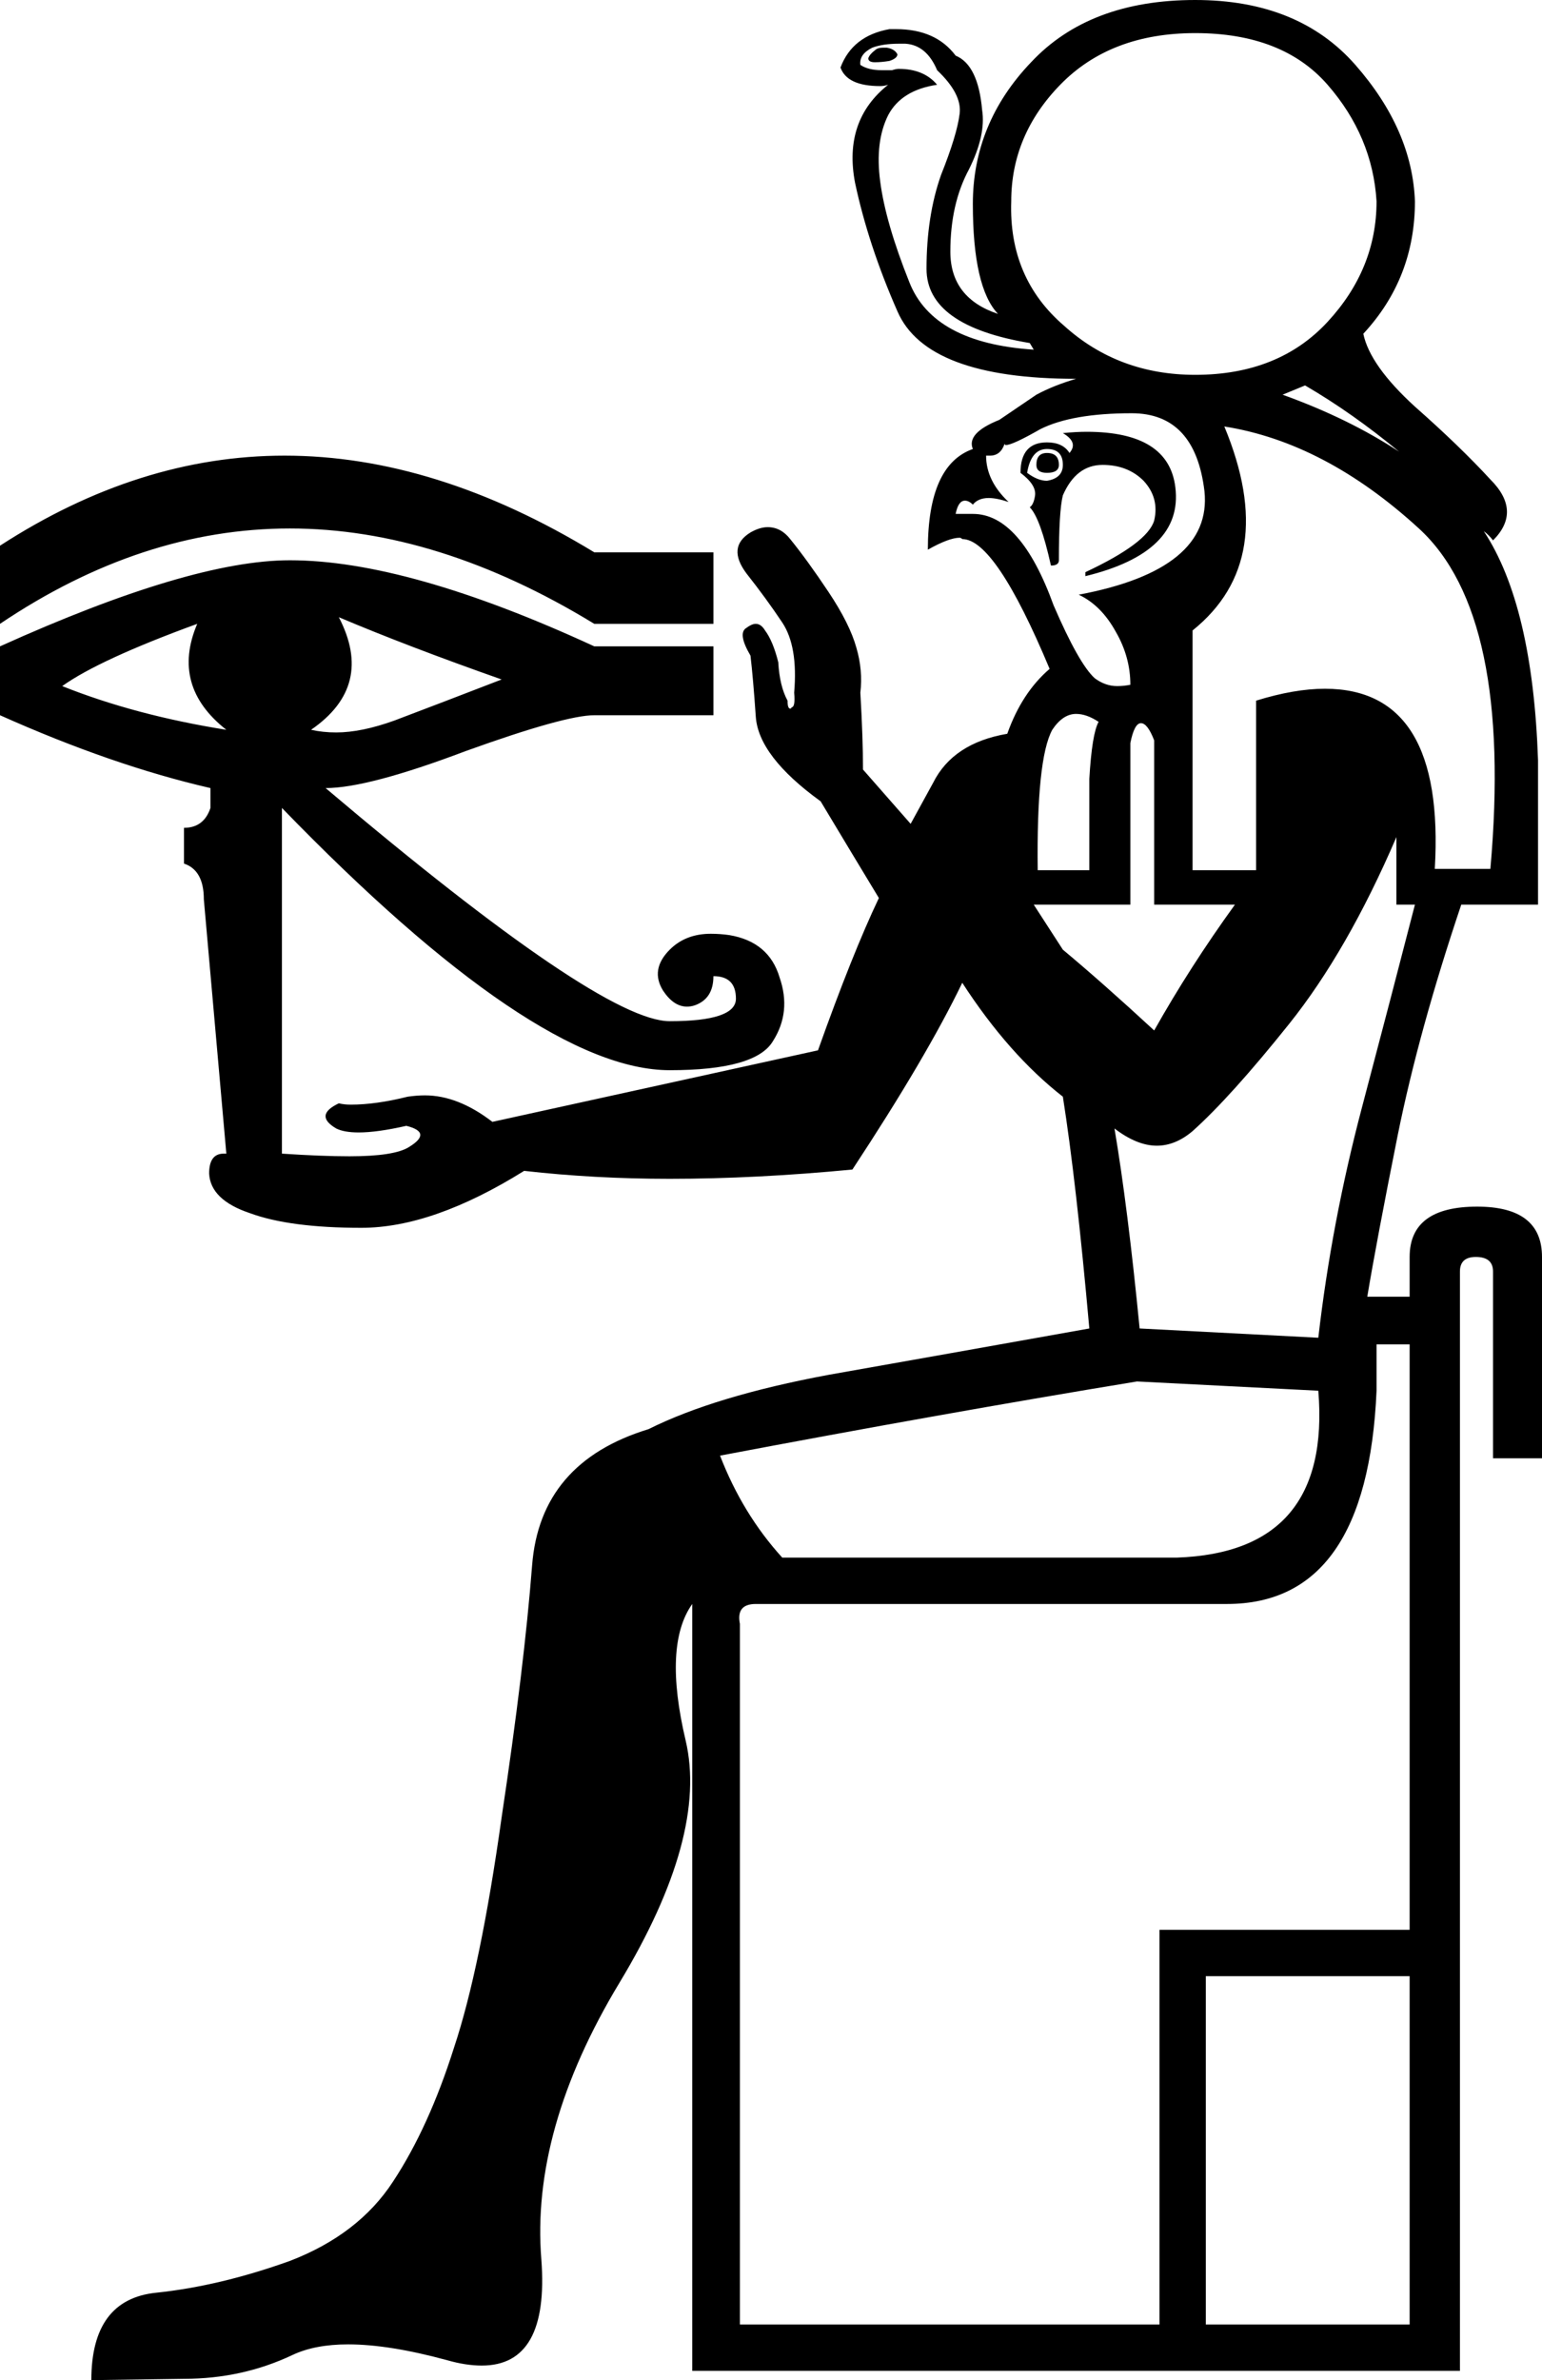 <?xml version='1.0' encoding ='UTF-8' standalone='no'?>
<svg width='11.65' height='17.97' xmlns='http://www.w3.org/2000/svg' xmlns:xlink='http://www.w3.org/1999/xlink'  version='1.1' >
<path style='fill:black; stroke:none' d=' M 6.67 0.36  Q 6.63 0.36 6.61 0.38  Q 6.57 0.41 6.56 0.44  Q 6.56 0.47 6.61 0.47  Q 6.66 0.47 6.72 0.46  Q 6.78 0.44 6.78 0.41  Q 6.76 0.37 6.7 0.36  Q 6.68 0.36 6.67 0.36  Z  M 6.79 0.33  Q 6.82 0.33 6.84 0.33  Q 7 0.34 7.08 0.53  Q 7.27 0.71 7.25 0.86  Q 7.23 1.02 7.11 1.32  Q 7 1.63 7 2.03  Q 7 2.46 7.78 2.59  L 7.81 2.64  Q 7.05 2.59 6.87 2.13  Q 6.69 1.68 6.65 1.37  Q 6.61 1.07 6.71 0.87  Q 6.81 0.68 7.08 0.64  Q 6.98 0.52 6.79 0.52  Q 6.77 0.52 6.74 0.53  Q 6.7 0.53 6.66 0.53  Q 6.56 0.53 6.5 0.49  Q 6.49 0.41 6.59 0.36  Q 6.67 0.33 6.79 0.33  Z  M 9.03 0.25  Q 9.69 0.25 10.03 0.64  Q 10.37 1.03 10.4 1.52  Q 10.4 2.03 10.03 2.43  Q 9.66 2.83 9.03 2.83  Q 8.45 2.83 8.04 2.46  Q 7.62 2.1 7.64 1.52  Q 7.64 1.02 8.01 0.64  Q 8.39 0.25 9.03 0.25  Z  M 9.86 2.91  Q 10.22 3.12 10.57 3.41  L 10.57 3.41  Q 10.19 3.16 9.69 2.98  L 9.86 2.91  Z  M 10.57 3.41  Q 10.57 3.41 10.57 3.41  L 10.57 3.41  Q 10.57 3.41 10.57 3.41  Z  M 7.91 3.42  Q 7.83 3.42 7.83 3.51  Q 7.83 3.57 7.91 3.57  Q 8 3.57 8 3.51  Q 8 3.42 7.91 3.42  Z  M 7.91 3.39  Q 8.03 3.39 8.03 3.51  Q 8.03 3.61 7.91 3.63  Q 7.84 3.63 7.76 3.57  Q 7.79 3.39 7.91 3.39  Z  M 8.21 3.26  Q 8.13 3.26 8.03 3.27  Q 8.15 3.34 8.08 3.42  Q 8.03 3.34 7.91 3.34  Q 7.71 3.34 7.71 3.57  Q 7.83 3.66 7.82 3.74  Q 7.81 3.81 7.78 3.83  Q 7.86 3.91 7.94 4.27  Q 8 4.27 8 4.23  Q 8 3.86 8.03 3.74  Q 8.13 3.51 8.33 3.51  Q 8.52 3.51 8.64 3.63  Q 8.76 3.76 8.72 3.93  Q 8.67 4.1 8.2 4.32  L 8.2 4.35  Q 8.94 4.17 8.88 3.68  Q 8.83 3.26 8.21 3.26  Z  M 2.15 3.44  Q 1.05 3.44 0 4.12  L 0 4.71  Q 1.07 3.99 2.19 3.99  Q 3.31 3.99 4.49 4.71  L 5.39 4.71  L 5.39 4.17  L 4.49 4.17  Q 3.29 3.44 2.15 3.44  Z  M 8.55 3.12  Q 9.03 3.12 9.1 3.71  Q 9.16 4.3 8.15 4.49  Q 8.32 4.57 8.43 4.77  Q 8.54 4.96 8.54 5.17  Q 8.49 5.18 8.44 5.18  Q 8.35 5.18 8.27 5.12  Q 8.15 5.01 7.96 4.57  Q 7.71 3.88 7.35 3.88  Q 7.34 3.88 7.33 3.88  L 7.22 3.88  Q 7.24 3.78 7.29 3.78  Q 7.32 3.78 7.35 3.81  Q 7.39 3.76 7.47 3.76  Q 7.53 3.76 7.62 3.79  Q 7.45 3.63 7.45 3.44  L 7.45 3.44  Q 7.47 3.44 7.48 3.44  Q 7.56 3.44 7.59 3.35  Q 7.59 3.36 7.6 3.36  Q 7.65 3.36 7.86 3.24  Q 8.1 3.12 8.55 3.12  Z  M 1.49 4.71  Q 1.29 5.18 1.71 5.51  Q 1.02 5.4 0.47 5.18  Q 0.75 4.98 1.49 4.71  Z  M 2.56 4.66  Q 3.08 4.88 3.79 5.13  Q 3.35 5.3 2.98 5.44  Q 2.73 5.53 2.54 5.53  Q 2.44 5.53 2.35 5.51  Q 2.83 5.18 2.56 4.66  Z  M 8.13 5.39  Q 8.21 5.39 8.3 5.45  Q 8.25 5.54 8.23 5.88  L 8.23 6.57  L 7.84 6.57  Q 7.83 5.73 7.95 5.51  Q 8.03 5.39 8.13 5.39  Z  M 9.25 3.22  Q 10.01 3.34 10.72 3.99  Q 11.43 4.64 11.26 6.56  L 10.84 6.56  Q 10.92 5.2 10.01 5.2  Q 9.78 5.2 9.49 5.29  L 9.49 6.57  L 9.01 6.57  L 9.01 4.76  Q 9.67 4.23 9.25 3.22  Z  M 8.62 5.46  Q 8.67 5.46 8.72 5.59  L 8.72 6.83  L 9.33 6.83  Q 8.99 7.3 8.72 7.78  Q 8.33 7.42 8.03 7.17  L 7.81 6.83  L 8.54 6.83  L 8.54 5.61  Q 8.57 5.46 8.62 5.46  Z  M 10.55 6.32  L 10.55 6.83  L 10.69 6.83  Q 10.52 7.49 10.29 8.36  Q 10.06 9.23 9.96 10.1  L 8.61 10.03  Q 8.52 9.11 8.42 8.52  L 8.42 8.52  Q 8.59 8.65 8.74 8.65  Q 8.88 8.65 9.01 8.54  Q 9.3 8.28 9.74 7.73  Q 10.18 7.18 10.55 6.32  Z  M 8.59 10.43  L 9.96 10.5  Q 10.06 11.72 8.89 11.76  L 5.91 11.76  Q 5.61 11.43 5.44 10.99  Q 7.13 10.67 8.59 10.43  Z  M 10.65 10.15  L 10.65 14.57  L 8.76 14.57  L 8.76 17.55  L 5.59 17.55  L 5.59 12.26  Q 5.56 12.11 5.71 12.11  L 9.27 12.11  Q 10.33 12.11 10.4 10.5  L 10.4 10.15  Z  M 10.65 14.92  L 10.65 17.55  L 9.11 17.55  L 9.11 14.92  Z  M 9.03 0  Q 8.23 0 7.79 0.47  Q 7.35 0.93 7.35 1.54  Q 7.35 2.17 7.54 2.37  Q 7.18 2.25 7.18 1.9  Q 7.18 1.54 7.32 1.28  Q 7.45 1.02 7.42 0.83  Q 7.39 0.49 7.22 0.42  Q 7.07 0.22 6.77 0.22  Q 6.75 0.22 6.72 0.22  Q 6.44 0.27 6.35 0.51  Q 6.4 0.65 6.65 0.65  Q 6.68 0.65 6.71 0.64  L 6.71 0.64  Q 6.37 0.91 6.46 1.38  Q 6.56 1.85 6.78 2.35  Q 7 2.86 8.13 2.86  Q 7.96 2.91 7.83 2.98  L 7.55 3.17  Q 7.3 3.27 7.35 3.39  Q 7.01 3.51 7.01 4.15  Q 7.17 4.06 7.25 4.06  Q 7.26 4.06 7.27 4.07  Q 7.52 4.07 7.93 5.05  Q 7.72 5.23 7.61 5.54  Q 7.2 5.61 7.05 5.91  L 6.88 6.22  L 6.52 5.81  Q 6.52 5.57 6.5 5.23  Q 6.52 5.06 6.47 4.89  Q 6.42 4.71 6.26 4.47  Q 6.1 4.23 5.97 4.07  Q 5.9 3.98 5.8 3.98  Q 5.74 3.98 5.67 4.02  Q 5.49 4.13 5.64 4.33  Q 5.79 4.52 5.91 4.7  Q 6.03 4.88 6 5.23  Q 6.01 5.34 5.98 5.34  Q 5.98 5.35 5.97 5.35  Q 5.95 5.35 5.95 5.29  Q 5.89 5.18 5.88 5  Q 5.84 4.84 5.78 4.76  Q 5.75 4.71 5.71 4.71  Q 5.68 4.71 5.64 4.74  Q 5.57 4.78 5.67 4.95  Q 5.69 5.12 5.71 5.41  Q 5.73 5.71 6.2 6.05  Q 6.44 6.45 6.64 6.78  Q 6.44 7.2 6.18 7.93  L 3.72 8.47  L 3.72 8.47  Q 3.46 8.27 3.21 8.27  Q 3.15 8.27 3.08 8.28  Q 2.84 8.34 2.65 8.34  Q 2.6 8.34 2.56 8.33  Q 2.37 8.42 2.54 8.52  Q 2.6 8.55 2.71 8.55  Q 2.85 8.55 3.07 8.5  Q 3.27 8.55 3.09 8.66  Q 2.98 8.73 2.64 8.73  Q 2.43 8.73 2.13 8.71  L 2.13 6.1  Q 4.05 8.08 5.06 8.08  Q 5.71 8.08 5.84 7.86  Q 5.98 7.64 5.89 7.38  Q 5.81 7.11 5.51 7.06  Q 5.44 7.05 5.37 7.05  Q 5.18 7.05 5.06 7.17  Q 4.91 7.32 5.01 7.48  Q 5.09 7.6 5.19 7.6  Q 5.22 7.6 5.25 7.59  Q 5.39 7.54 5.39 7.37  Q 5.56 7.37 5.56 7.54  Q 5.56 7.71 5.06 7.71  Q 4.54 7.71 2.46 5.95  Q 2.78 5.95 3.52 5.67  Q 4.27 5.4 4.49 5.4  L 5.39 5.4  L 5.39 4.88  L 4.49 4.88  Q 3.08 4.23 2.19 4.23  Q 1.44 4.23 0 4.88  L 0 5.4  Q 0.85 5.78 1.59 5.95  L 1.59 6.1  Q 1.54 6.25 1.39 6.25  L 1.39 6.52  Q 1.54 6.57 1.54 6.79  L 1.71 8.71  Q 1.7 8.71 1.69 8.71  Q 1.58 8.71 1.58 8.86  Q 1.59 9.06 1.89 9.16  Q 2.19 9.27 2.73 9.27  Q 3.27 9.27 3.96 8.84  Q 4.49 8.9 5.06 8.9  Q 5.71 8.9 6.44 8.83  Q 7 7.98 7.27 7.42  Q 7.62 7.96 8.03 8.28  Q 8.13 8.91 8.23 10.03  Q 7.11 10.23 6.26 10.38  Q 5.4 10.54 4.9 10.79  Q 4.08 11.04 4.02 11.82  Q 3.96 12.59 3.79 13.72  Q 3.63 14.86 3.43 15.46  Q 3.24 16.06 2.97 16.47  Q 2.71 16.87 2.19 17.07  Q 1.66 17.26 1.18 17.31  Q 0.69 17.36 0.69 17.97  L 1.39 17.96  Q 1.83 17.96 2.21 17.78  Q 2.38 17.7 2.63 17.7  Q 2.94 17.7 3.38 17.82  Q 3.52 17.86 3.64 17.86  Q 4.15 17.86 4.09 17.06  Q 4.01 16.08 4.68 14.97  Q 5.35 13.86 5.18 13.14  Q 5.01 12.42 5.23 12.11  L 5.23 17.9  L 11.03 17.9  L 11.03 9.6  Q 11.03 9.49 11.15 9.49  Q 11.28 9.49 11.28 9.6  L 11.28 11.01  L 11.65 11.01  L 11.65 9.49  Q 11.65 9.11 11.16 9.11  Q 10.65 9.11 10.65 9.49  L 10.65 9.79  L 10.33 9.79  Q 10.4 9.37 10.56 8.57  Q 10.72 7.78 11.04 6.83  L 11.62 6.83  L 11.62 5.74  Q 11.58 4.57 11.21 4.01  L 11.21 4.01  Q 11.25 4.04 11.28 4.08  Q 11.5 3.86 11.26 3.62  Q 11.03 3.37 10.69 3.07  Q 10.35 2.76 10.3 2.52  Q 10.69 2.1 10.69 1.52  Q 10.67 0.98 10.24 0.49  Q 9.81 0 9.03 0  Z '/></svg>
